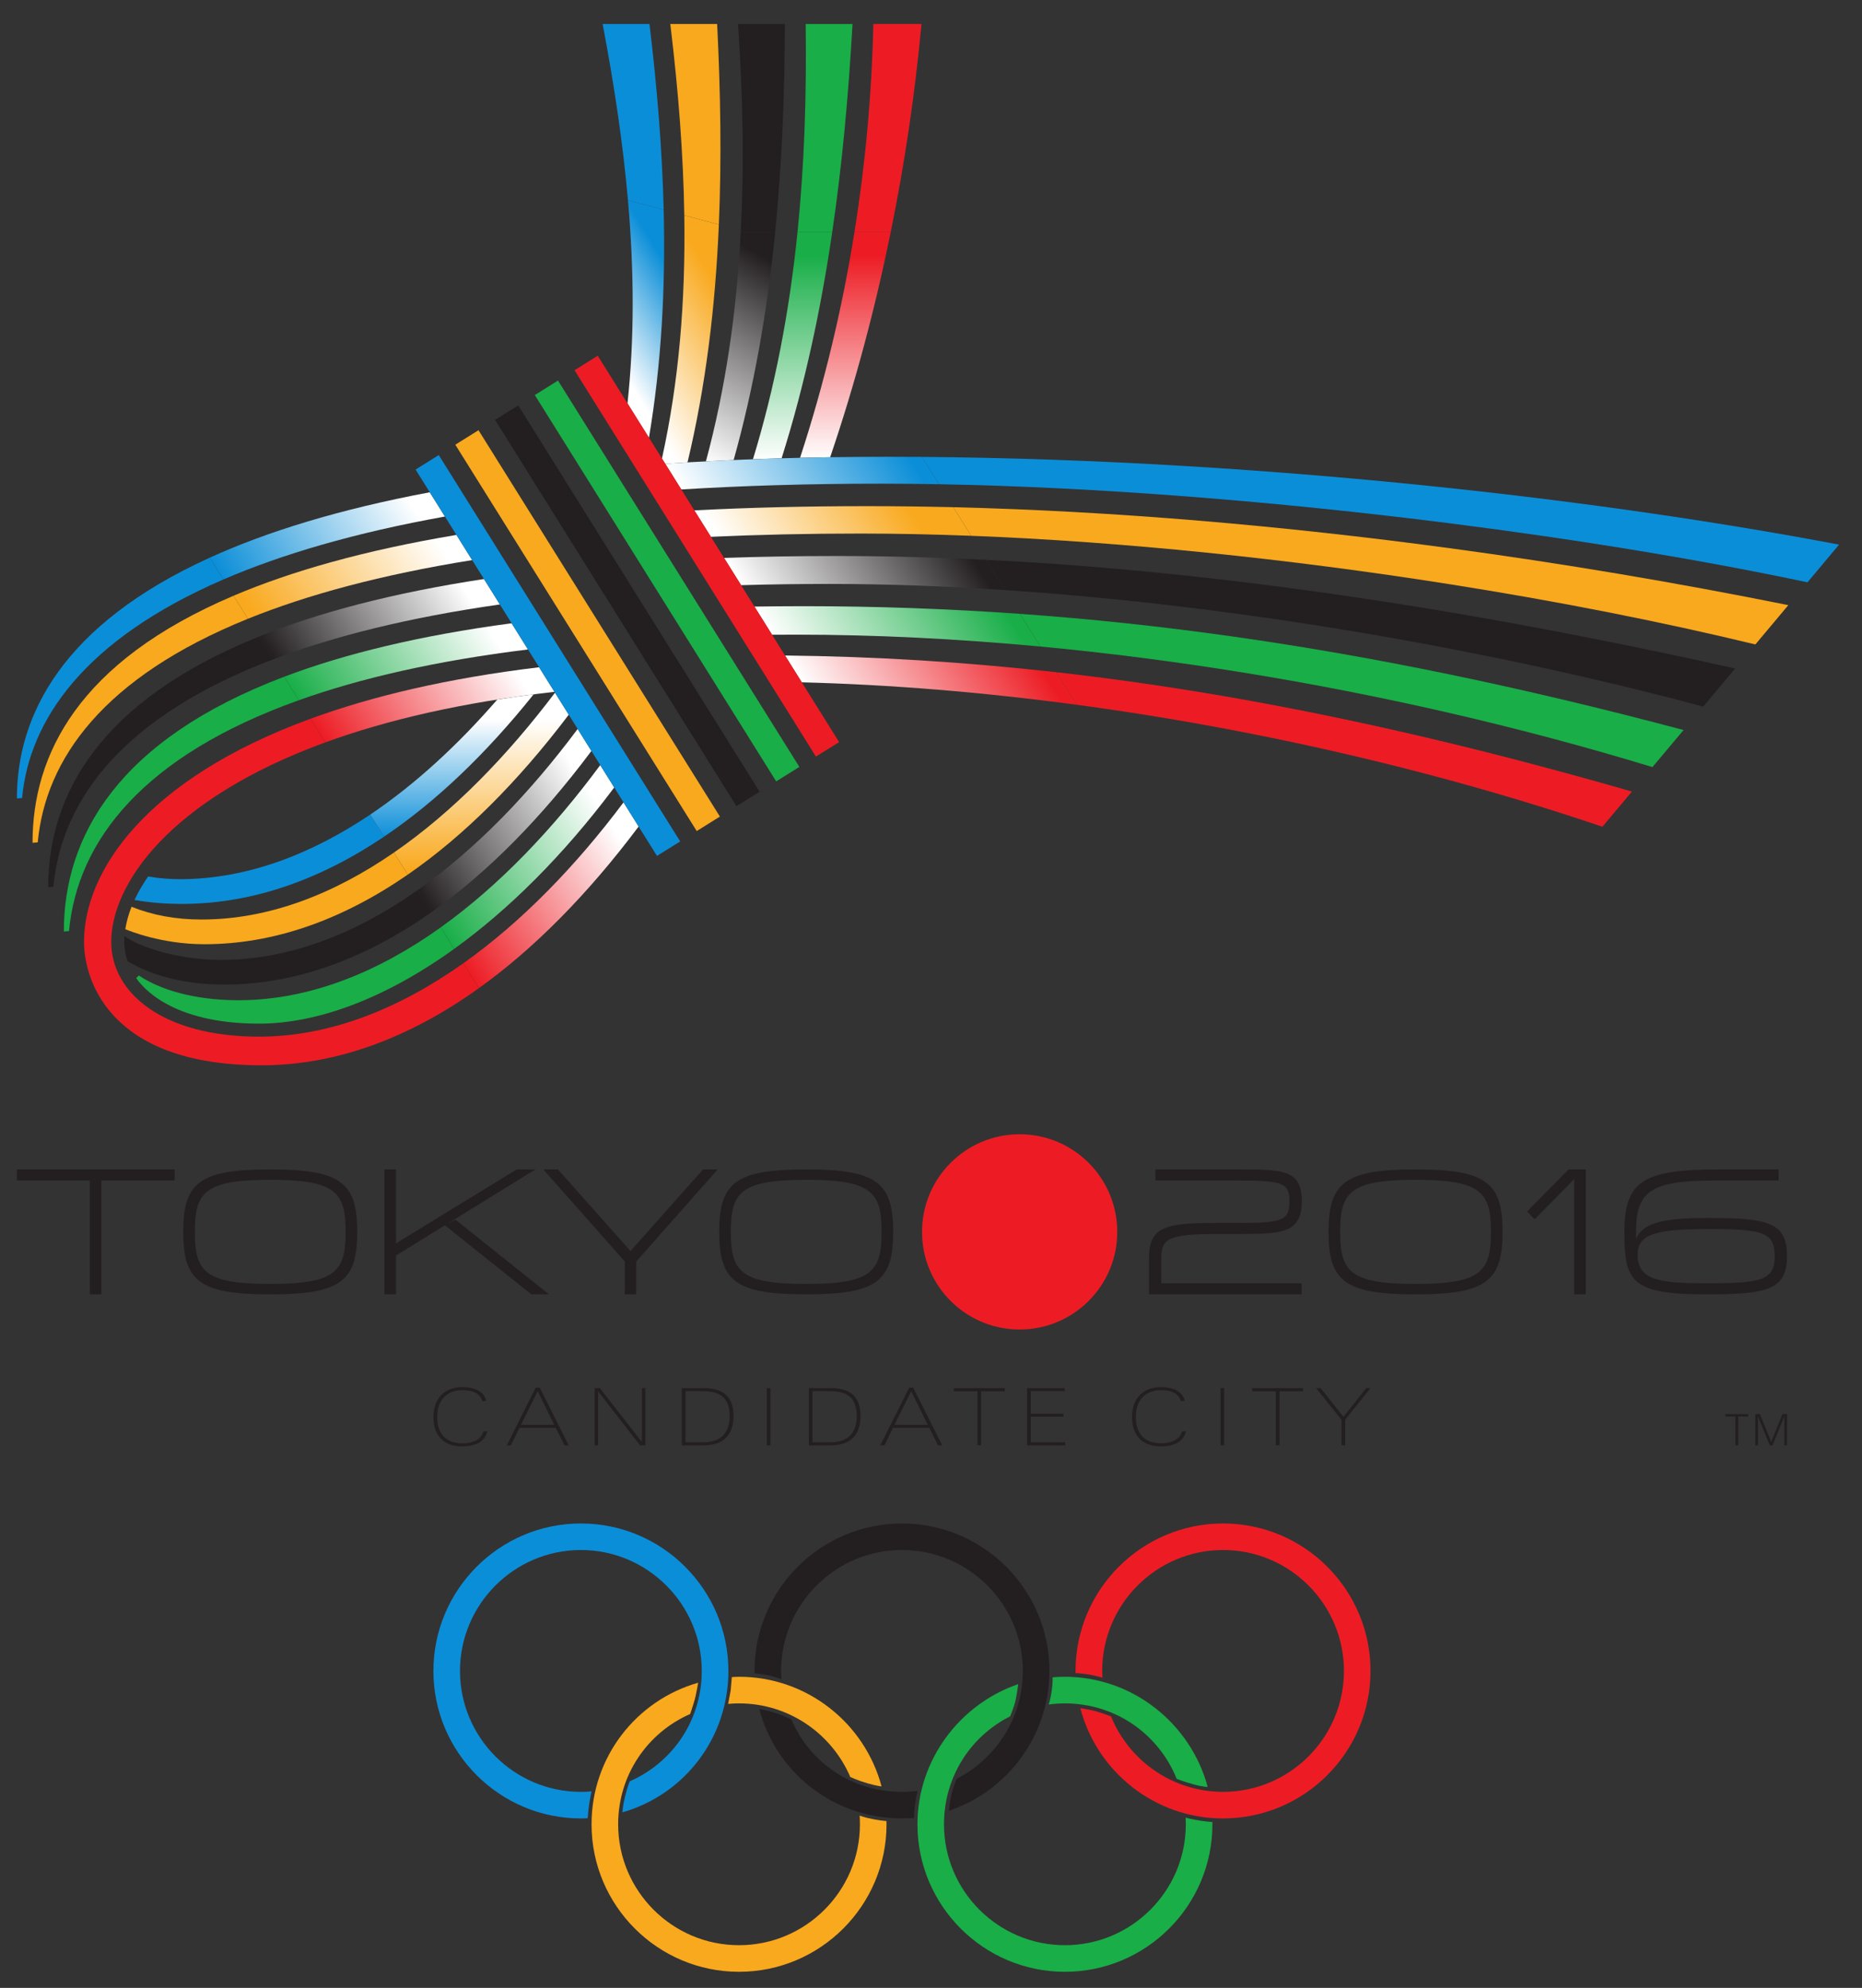 <?xml version="1.0" encoding="UTF-8" standalone="no"?>
<!-- Created with Inkscape (http://www.inkscape.org/) -->
<svg
   xmlns:dc="http://purl.org/dc/elements/1.1/"
   xmlns:cc="http://creativecommons.org/ns#"
   xmlns:rdf="http://www.w3.org/1999/02/22-rdf-syntax-ns#"
   xmlns:svg="http://www.w3.org/2000/svg"
   xmlns="http://www.w3.org/2000/svg"
   xmlns:sodipodi="http://sodipodi.sourceforge.net/DTD/sodipodi-0.dtd"
   xmlns:inkscape="http://www.inkscape.org/namespaces/inkscape"
   id="svg2443"
   sodipodi:version="0.32"
   inkscape:version="0.46"
   width="102"
   height="108.889"
   xml:space="preserve"
   sodipodi:docname="Tokyo 2016.svg"
   version="1.0"
   inkscape:output_extension="org.inkscape.output.svg.inkscape"><rect width="100%" height="100%" fill="#333333" stroke="none"/><defs
     id="defs2446"><inkscape:perspective
       sodipodi:type="inkscape:persp3d"
       inkscape:vp_x="0 : 526.18109 : 1"
       inkscape:vp_y="0 : 1000 : 0"
       inkscape:vp_z="744.09448 : 526.18109 : 1"
       inkscape:persp3d-origin="372.04724 : 350.78739 : 1"
       id="perspective2450" /><clipPath
       clipPathUnits="userSpaceOnUse"
       id="clipPath2460"><path
         d="M 89.229,589.308 L 485.341,589.308 L 485.341,165.904 L 89.229,165.904"
         id="path2462" /></clipPath><clipPath
       clipPathUnits="userSpaceOnUse"
       id="clipPath2468"><path
         d="M 128.84,546.957 L 128.84,208.244 L 445.722,208.244 L 445.722,546.957"
         id="path2470" /></clipPath><linearGradient
       x1="0"
       y1="0"
       x2="1"
       y2="0"
       gradientUnits="userSpaceOnUse"
       gradientTransform="matrix(32.635,20.392,20.392,-32.635,201.317,391.918)"
       spreadMethod="pad"
       id="linearGradient2526"><stop
         style="stop-opacity:1;stop-color:#19ae48"
         offset="0"
         id="stop2528" /><stop
         style="stop-opacity:1;stop-color:#ffffff"
         offset="0.9"
         id="stop2530" /><stop
         style="stop-opacity:1;stop-color:#ffffff"
         offset="0.9"
         id="stop2532" /><stop
         style="stop-opacity:1;stop-color:#ffffff"
         offset="1"
         id="stop2534" /></linearGradient><linearGradient
       x1="0"
       y1="0"
       x2="1"
       y2="0"
       gradientUnits="userSpaceOnUse"
       gradientTransform="matrix(32.633,20.391,20.391,-32.633,197.357,398.248)"
       spreadMethod="pad"
       id="linearGradient2548"><stop
         style="stop-opacity:1;stop-color:#231f20"
         offset="0"
         id="stop2550" /><stop
         style="stop-opacity:1;stop-color:#ffffff"
         offset="0.89"
         id="stop2552" /><stop
         style="stop-opacity:1;stop-color:#ffffff"
         offset="0.89"
         id="stop2554" /><stop
         style="stop-opacity:1;stop-color:#ffffff"
         offset="1"
         id="stop2556" /></linearGradient><linearGradient
       x1="0"
       y1="0"
       x2="1"
       y2="0"
       gradientUnits="userSpaceOnUse"
       gradientTransform="matrix(-1.3e-6,30.7,30.7,1.3e-6,209.607,399.791)"
       spreadMethod="pad"
       id="linearGradient2570"><stop
         style="stop-opacity:1;stop-color:#f9a91e"
         offset="0"
         id="stop2572" /><stop
         style="stop-opacity:1;stop-color:#ffffff"
         offset="0.85"
         id="stop2574" /><stop
         style="stop-opacity:1;stop-color:#ffffff"
         offset="0.85"
         id="stop2576" /><stop
         style="stop-opacity:1;stop-color:#ffffff"
         offset="1"
         id="stop2578" /></linearGradient><linearGradient
       x1="0"
       y1="0"
       x2="1"
       y2="0"
       gradientUnits="userSpaceOnUse"
       gradientTransform="matrix(-1.1e-6,24.745,24.745,1.1e-6,204.493,405.46)"
       spreadMethod="pad"
       id="linearGradient2592"><stop
         style="stop-opacity:1;stop-color:#0b8ed8"
         offset="0"
         id="stop2594" /><stop
         style="stop-opacity:1;stop-color:#ffffff"
         offset="0.83"
         id="stop2596" /><stop
         style="stop-opacity:1;stop-color:#ffffff"
         offset="0.83"
         id="stop2598" /><stop
         style="stop-opacity:1;stop-color:#ffffff"
         offset="1"
         id="stop2600" /></linearGradient><linearGradient
       x1="0"
       y1="0"
       x2="1"
       y2="0"
       gradientUnits="userSpaceOnUse"
       gradientTransform="matrix(32.633,20.391,20.391,-32.633,205.473,385.269)"
       spreadMethod="pad"
       id="linearGradient2614"><stop
         style="stop-opacity:1;stop-color:#ed1c24"
         offset="0"
         id="stop2616" /><stop
         style="stop-opacity:1;stop-color:#ffffff"
         offset="0.9"
         id="stop2618" /><stop
         style="stop-opacity:1;stop-color:#ffffff"
         offset="0.9"
         id="stop2620" /><stop
         style="stop-opacity:1;stop-color:#ffffff"
         offset="1"
         id="stop2622" /></linearGradient><linearGradient
       x1="0"
       y1="0"
       x2="1"
       y2="0"
       gradientUnits="userSpaceOnUse"
       gradientTransform="matrix(16.725,10.451,10.451,-16.725,230.786,491.81)"
       spreadMethod="pad"
       id="linearGradient2638"><stop
         style="stop-opacity:1;stop-color:#ffffff"
         offset="0"
         id="stop2640" /><stop
         style="stop-opacity:1;stop-color:#0b8ed8"
         offset="0.83"
         id="stop2642" /><stop
         style="stop-opacity:1;stop-color:#0b8ed8"
         offset="0.83"
         id="stop2644" /><stop
         style="stop-opacity:1;stop-color:#0b8ed8"
         offset="1"
         id="stop2646" /></linearGradient><linearGradient
       x1="0"
       y1="0"
       x2="1"
       y2="0"
       gradientUnits="userSpaceOnUse"
       gradientTransform="matrix(22.935,14.331,14.331,-22.935,234.48,485.51)"
       spreadMethod="pad"
       id="linearGradient2662"><stop
         style="stop-opacity:1;stop-color:#ffffff"
         offset="0"
         id="stop2664" /><stop
         style="stop-opacity:1;stop-color:#f9a91e"
         offset="0.82"
         id="stop2666" /><stop
         style="stop-opacity:1;stop-color:#f9a91e"
         offset="0.82"
         id="stop2668" /><stop
         style="stop-opacity:1;stop-color:#f9a91e"
         offset="1"
         id="stop2670" /></linearGradient><linearGradient
       x1="0"
       y1="0"
       x2="1"
       y2="0"
       gradientUnits="userSpaceOnUse"
       gradientTransform="matrix(-1.7e-6,39.468,39.468,1.7e-6,263.736,471.087)"
       spreadMethod="pad"
       id="linearGradient2684"><stop
         style="stop-opacity:1;stop-color:#ffffff"
         offset="0"
         id="stop2686" /><stop
         style="stop-opacity:1;stop-color:#19ae48"
         offset="0.9"
         id="stop2688" /><stop
         style="stop-opacity:1;stop-color:#19ae48"
         offset="0.9"
         id="stop2690" /><stop
         style="stop-opacity:1;stop-color:#19ae48"
         offset="1"
         id="stop2692" /></linearGradient><linearGradient
       x1="0"
       y1="0"
       x2="1"
       y2="0"
       gradientUnits="userSpaceOnUse"
       gradientTransform="matrix(19.989,34.621,34.621,-19.989,243.963,473.374)"
       spreadMethod="pad"
       id="linearGradient2706"><stop
         style="stop-opacity:1;stop-color:#ffffff"
         offset="0"
         id="stop2708" /><stop
         style="stop-opacity:1;stop-color:#231f20"
         offset="0.9"
         id="stop2710" /><stop
         style="stop-opacity:1;stop-color:#231f20"
         offset="0.9"
         id="stop2712" /><stop
         style="stop-opacity:1;stop-color:#231f20"
         offset="1"
         id="stop2714" /></linearGradient><linearGradient
       x1="0"
       y1="0"
       x2="1"
       y2="0"
       gradientUnits="userSpaceOnUse"
       gradientTransform="matrix(-1.7e-6,39.225,39.225,1.7e-6,272.909,471.33)"
       spreadMethod="pad"
       id="linearGradient2728"><stop
         style="stop-opacity:1;stop-color:#ffffff"
         offset="0"
         id="stop2730" /><stop
         style="stop-opacity:1;stop-color:#ed1c24"
         offset="0.9"
         id="stop2732" /><stop
         style="stop-opacity:1;stop-color:#ed1c24"
         offset="0.9"
         id="stop2734" /><stop
         style="stop-opacity:1;stop-color:#ed1c24"
         offset="1"
         id="stop2736" /></linearGradient><linearGradient
       x1="0"
       y1="0"
       x2="1"
       y2="0"
       gradientUnits="userSpaceOnUse"
       gradientTransform="matrix(32.633,20.391,20.391,-32.633,249.108,458.518)"
       spreadMethod="pad"
       id="linearGradient2756"><stop
         style="stop-opacity:1;stop-color:#ffffff"
         offset="0"
         id="stop2758" /><stop
         style="stop-opacity:1;stop-color:#0b8ed8"
         offset="0.95"
         id="stop2760" /><stop
         style="stop-opacity:1;stop-color:#0b8ed8"
         offset="0.95"
         id="stop2762" /><stop
         style="stop-opacity:1;stop-color:#0b8ed8"
         offset="1"
         id="stop2764" /></linearGradient><linearGradient
       x1="0"
       y1="0"
       x2="1"
       y2="0"
       gradientUnits="userSpaceOnUse"
       gradientTransform="matrix(32.632,20.39,20.39,-32.632,271.511,422.672)"
       spreadMethod="pad"
       id="linearGradient2778"><stop
         style="stop-opacity:1;stop-color:#ffffff"
         offset="0"
         id="stop2780" /><stop
         style="stop-opacity:1;stop-color:#ed1c24"
         offset="0.95"
         id="stop2782" /><stop
         style="stop-opacity:1;stop-color:#ed1c24"
         offset="0.95"
         id="stop2784" /><stop
         style="stop-opacity:1;stop-color:#ed1c24"
         offset="1"
         id="stop2786" /></linearGradient><linearGradient
       x1="0"
       y1="0"
       x2="1"
       y2="0"
       gradientUnits="userSpaceOnUse"
       gradientTransform="matrix(31.668,19.788,19.788,-31.668,255.416,450.584)"
       spreadMethod="pad"
       id="linearGradient2800"><stop
         style="stop-opacity:1;stop-color:#ffffff"
         offset="0"
         id="stop2802" /><stop
         style="stop-opacity:1;stop-color:#f9a91e"
         offset="0.82"
         id="stop2804" /><stop
         style="stop-opacity:1;stop-color:#f9a91e"
         offset="0.82"
         id="stop2806" /><stop
         style="stop-opacity:1;stop-color:#f9a91e"
         offset="1"
         id="stop2808" /></linearGradient><linearGradient
       x1="0"
       y1="0"
       x2="1"
       y2="0"
       gradientUnits="userSpaceOnUse"
       gradientTransform="matrix(32.633,20.391,20.391,-32.633,259.975,441.131)"
       spreadMethod="pad"
       id="linearGradient2822"><stop
         style="stop-opacity:1;stop-color:#ffffff"
         offset="0"
         id="stop2824" /><stop
         style="stop-opacity:1;stop-color:#231f20"
         offset="0.95"
         id="stop2826" /><stop
         style="stop-opacity:1;stop-color:#231f20"
         offset="0.95"
         id="stop2828" /><stop
         style="stop-opacity:1;stop-color:#231f20"
         offset="1"
         id="stop2830" /></linearGradient><linearGradient
       x1="0"
       y1="0"
       x2="1"
       y2="0"
       gradientUnits="userSpaceOnUse"
       gradientTransform="matrix(32.633,20.391,20.391,-32.633,265.69,431.989)"
       spreadMethod="pad"
       id="linearGradient2844"><stop
         style="stop-opacity:1;stop-color:#ffffff"
         offset="0"
         id="stop2846" /><stop
         style="stop-opacity:1;stop-color:#19ae48"
         offset="0.95"
         id="stop2848" /><stop
         style="stop-opacity:1;stop-color:#19ae48"
         offset="0.95"
         id="stop2850" /><stop
         style="stop-opacity:1;stop-color:#19ae48"
         offset="1"
         id="stop2852" /></linearGradient><linearGradient
       x1="0"
       y1="0"
       x2="1"
       y2="0"
       gradientUnits="userSpaceOnUse"
       gradientTransform="matrix(32.632,20.39,20.39,-32.632,166.558,447.544)"
       spreadMethod="pad"
       id="linearGradient2868"><stop
         style="stop-opacity:1;stop-color:#0b8ed8"
         offset="0"
         id="stop2870" /><stop
         style="stop-opacity:1;stop-color:#ffffff"
         offset="0.9"
         id="stop2872" /><stop
         style="stop-opacity:1;stop-color:#ffffff"
         offset="0.9"
         id="stop2874" /><stop
         style="stop-opacity:1;stop-color:#ffffff"
         offset="1"
         id="stop2876" /></linearGradient><linearGradient
       x1="0"
       y1="0"
       x2="1"
       y2="0"
       gradientUnits="userSpaceOnUse"
       gradientTransform="matrix(32.63,20.389,20.389,-32.63,184.834,418.295)"
       spreadMethod="pad"
       id="linearGradient2892"><stop
         style="stop-opacity:1;stop-color:#ed1c24"
         offset="0"
         id="stop2894" /><stop
         style="stop-opacity:1;stop-color:#ffffff"
         offset="0.9"
         id="stop2896" /><stop
         style="stop-opacity:1;stop-color:#ffffff"
         offset="0.9"
         id="stop2898" /><stop
         style="stop-opacity:1;stop-color:#ffffff"
         offset="1"
         id="stop2900" /></linearGradient><linearGradient
       x1="0"
       y1="0"
       x2="1"
       y2="0"
       gradientUnits="userSpaceOnUse"
       gradientTransform="matrix(31.667,19.787,19.787,-31.667,171.961,441.047)"
       spreadMethod="pad"
       id="linearGradient2916"><stop
         style="stop-opacity:1;stop-color:#f9a91e"
         offset="0"
         id="stop2918" /><stop
         style="stop-opacity:1;stop-color:#ffffff"
         offset="0.91"
         id="stop2920" /><stop
         style="stop-opacity:1;stop-color:#ffffff"
         offset="0.91"
         id="stop2922" /><stop
         style="stop-opacity:1;stop-color:#ffffff"
         offset="1"
         id="stop2924" /></linearGradient><linearGradient
       x1="0"
       y1="0"
       x2="1"
       y2="0"
       gradientUnits="userSpaceOnUse"
       gradientTransform="matrix(32.633,20.391,20.391,-32.633,175.624,433.038)"
       spreadMethod="pad"
       id="linearGradient2940"><stop
         style="stop-opacity:1;stop-color:#231f20"
         offset="0"
         id="stop2942" /><stop
         style="stop-opacity:1;stop-color:#ffffff"
         offset="0.9"
         id="stop2944" /><stop
         style="stop-opacity:1;stop-color:#ffffff"
         offset="0.9"
         id="stop2946" /><stop
         style="stop-opacity:1;stop-color:#ffffff"
         offset="1"
         id="stop2948" /></linearGradient><linearGradient
       x1="0"
       y1="0"
       x2="1"
       y2="0"
       gradientUnits="userSpaceOnUse"
       gradientTransform="matrix(32.632,20.39,20.39,-32.632,180.244,425.636)"
       spreadMethod="pad"
       id="linearGradient2964"><stop
         style="stop-opacity:1;stop-color:#19ae48"
         offset="0"
         id="stop2966" /><stop
         style="stop-opacity:1;stop-color:#ffffff"
         offset="0.9"
         id="stop2968" /><stop
         style="stop-opacity:1;stop-color:#ffffff"
         offset="0.9"
         id="stop2970" /><stop
         style="stop-opacity:1;stop-color:#ffffff"
         offset="1"
         id="stop2972" /></linearGradient></defs><sodipodi:namedview
     inkscape:window-height="744"
     inkscape:window-width="1280"
     inkscape:pageshadow="2"
     inkscape:pageopacity="0.0"
     guidetolerance="10.0"
     gridtolerance="10.0"
     objecttolerance="10.0"
     borderopacity="1.0"
     bordercolor="#666666"
     pagecolor="#ffffff"
     id="base"
     showgrid="false"
     inkscape:zoom="3.5120976"
     inkscape:cx="37.142929"
     inkscape:cy="51.291412"
     inkscape:window-x="-4"
     inkscape:window-y="-4"
     inkscape:current-layer="g2452" /><g
     id="g2452"
     inkscape:groupmode="layer"
     inkscape:label="Evaluation Report"
     transform="matrix(1.25,0,0,-1.25,0,1052.362)"><g
       id="g2456"
       transform="matrix(0.252,0,0,0.252,-31.727,703.006)"><g
         id="g2458"
         clip-path="url(#clipPath2460)"><g
           id="g2464"><g
             id="g2466"
             clip-path="url(#clipPath2468)"><path
               d="M 279.209,240.485 C 276.293,251.441 266.283,259.546 254.421,259.546 C 253.979,259.546 253.601,259.507 253.169,259.491 L 252.966,257.151 C 252.966,257.151 252.519,254.826 252.523,254.826 C 253.147,254.891 253.78,254.918 254.421,254.918 C 263.093,254.918 270.556,249.634 273.77,242.117 C 273.77,242.117 275.114,241.493 276.799,241.006 C 278.487,240.532 279.209,240.485 279.209,240.485"
               style="fill:#f9a91e;fill-opacity:1;fill-rule:evenodd;stroke:none"
               id="path2472" /><path
               d="M 277.822,234.767 C 276.208,235.075 275.396,235.407 275.396,235.407 C 275.432,234.933 275.445,234.374 275.445,233.892 C 275.445,222.301 266.012,212.868 254.421,212.868 C 242.825,212.868 233.4,222.301 233.4,233.892 C 233.4,242.489 238.511,249.823 245.923,253.072 C 245.923,253.072 246.462,254.655 246.72,255.583 C 246.974,256.521 247.317,258.515 247.317,258.515 C 236.573,255.453 228.773,245.603 228.773,233.892 C 228.773,219.749 240.283,208.244 254.421,208.244 C 268.561,208.244 280.071,219.749 280.071,233.892 C 280.071,234.087 280.067,234.275 280.06,234.456 C 280.06,234.456 279.049,234.536 277.822,234.767"
               style="fill:#f9a91e;fill-opacity:1;fill-rule:evenodd;stroke:none"
               id="path2474" /><path
               d="M 335.92,240.399 C 332.986,251.333 322.938,259.546 311.093,259.546 C 310.369,259.546 309.651,259.507 308.948,259.454 C 308.948,259.454 309.005,258.645 308.815,257.231 C 308.625,255.809 308.277,254.727 308.277,254.727 C 309.203,254.848 310.135,254.918 311.093,254.918 C 319.923,254.918 327.415,249.541 330.525,241.808 C 330.525,241.808 331.708,241.304 333.558,240.81 C 335.229,240.36 335.92,240.399 335.92,240.399"
               style="fill:#19ae48;fill-opacity:1;fill-rule:evenodd;stroke:none"
               id="path2476" /><path
               d="M 334.638,234.524 C 333.193,234.746 332.082,235.046 332.082,235.046 C 332.103,234.662 332.119,234.277 332.119,233.892 C 332.119,222.301 322.68,212.868 311.093,212.868 C 299.498,212.868 290.064,222.301 290.064,233.892 C 290.064,242.109 294.669,249.198 301.558,252.659 C 301.558,252.659 302.284,254.309 302.553,255.651 C 302.827,256.998 302.975,258.266 302.975,258.266 C 292.88,254.819 285.448,245.144 285.448,233.892 C 285.448,219.749 296.947,208.244 311.093,208.244 C 325.234,208.244 336.743,219.749 336.743,233.892 C 336.743,234.026 336.739,234.155 336.735,234.293 C 336.735,234.293 335.823,234.343 334.638,234.524"
               style="fill:#19ae48;fill-opacity:1;fill-rule:evenodd;stroke:none"
               id="path2478" /><path
               d="M 234.142,235.972 C 244.874,239.04 252.569,248.858 252.569,260.56 C 252.569,274.703 241.059,286.204 226.918,286.204 C 212.779,286.204 201.272,274.703 201.272,260.56 C 201.272,246.418 212.779,234.913 226.918,234.913 C 227.363,234.913 227.665,234.927 228.106,234.95 C 228.106,234.95 228.166,236.011 228.312,237.082 C 228.453,238.156 228.773,239.621 228.773,239.621 C 228.116,239.555 227.597,239.534 226.918,239.534 C 215.329,239.534 205.896,248.965 205.896,260.56 C 205.896,272.15 215.329,281.591 226.918,281.591 C 238.509,281.591 247.94,272.15 247.94,260.56 C 247.94,251.959 242.845,244.621 235.423,241.372 C 235.423,241.372 235.077,240.643 234.584,238.654 C 234.213,237.182 234.142,235.972 234.142,235.972"
               style="fill:#0b8ed8;fill-opacity:1;fill-rule:evenodd;stroke:none"
               id="path2480" /><path
               d="M 285.041,237.405 C 285.153,238.201 285.48,239.711 285.48,239.711 C 284.589,239.598 283.683,239.534 282.759,239.534 C 274.059,239.534 266.71,244.609 263.515,252.161 C 263.515,252.161 261.822,252.928 260.586,253.313 C 259.356,253.7 257.944,253.949 257.944,253.949 C 260.813,242.915 270.842,234.913 282.759,234.913 C 283.451,234.913 284.144,234.937 284.826,234.999 C 284.927,236.676 284.9,236.388 285.041,237.405 M 290.904,236.238 C 301.068,239.652 308.405,249.264 308.405,260.56 C 308.405,274.703 296.896,286.204 282.759,286.204 C 268.613,286.204 257.112,274.703 257.112,260.56 C 257.112,260.38 257.133,260.33 257.137,260.155 C 257.137,260.155 258.026,260.065 259.433,259.807 C 260.518,259.608 261.797,259.12 261.797,259.12 C 261.761,259.622 261.737,260.048 261.737,260.56 C 261.737,272.15 271.162,281.591 282.759,281.591 C 294.346,281.591 303.777,272.15 303.777,260.56 C 303.777,252.387 299.088,245.284 292.26,241.81 C 292.26,241.81 291.658,240.304 291.367,239.144 C 291.079,237.981 290.904,236.238 290.904,236.238"
               style="fill:#231f20;fill-opacity:1;fill-rule:evenodd;stroke:none"
               id="path2482" /><path
               d="M 319.142,252.579 C 322.289,244.934 329.827,239.534 338.601,239.534 C 350.186,239.534 359.619,248.965 359.619,260.56 C 359.619,272.15 350.186,281.591 338.601,281.591 C 327.002,281.591 317.577,272.15 317.577,260.56 C 317.577,260.2 317.623,259.744 317.63,259.392 C 317.63,259.392 316.416,259.744 315.396,259.914 C 313.804,260.18 312.953,260.184 312.953,260.184 C 312.953,260.283 312.945,260.468 312.945,260.56 C 312.945,274.703 324.45,286.204 338.601,286.204 C 352.74,286.204 364.239,274.703 364.239,260.56 C 364.239,246.418 352.74,234.913 338.601,234.913 C 326.695,234.913 316.65,243.07 313.777,254.077 C 313.777,254.077 315.193,253.889 316.327,253.591 C 317.292,253.342 319.142,252.646 319.142,252.646"
               style="fill:#ed1c24;fill-opacity:1;fill-rule:evenodd;stroke:none"
               id="path2484" /><path
               d="M 338.159,299.788 L 338.793,299.788 L 338.793,309.745 L 338.159,309.745 L 338.159,299.788 z M 343.659,309.198 L 347.773,309.198 L 347.773,299.814 L 348.408,299.814 L 348.408,309.198 L 352.514,309.198 L 352.514,309.745 L 343.659,309.745 L 343.659,309.198 M 363.498,309.745 L 359.537,304.751 L 355.565,309.745 L 354.777,309.745 L 359.191,304.243 L 359.191,299.788 L 359.829,299.788 L 359.829,304.243 L 364.239,309.745 L 363.498,309.745 M 327.839,300.148 C 325.002,300.148 323.429,301.748 323.429,304.724 C 323.429,307.663 325.092,309.389 327.839,309.389 C 329.619,309.389 330.914,308.8 331.245,307.49 L 331.94,307.49 C 331.576,309.307 329.648,309.922 327.88,309.922 C 324.337,309.922 322.764,307.576 322.764,304.724 C 322.764,301.635 324.401,299.611 327.759,299.611 C 329.854,299.611 331.644,300.248 332.159,302.23 L 331.471,302.23 C 331.039,300.646 329.401,300.148 327.839,300.148 M 291.778,309.198 L 295.883,309.198 L 295.883,299.814 L 296.521,299.814 L 296.521,309.198 L 300.631,309.198 L 300.631,309.745 L 291.778,309.745 L 291.778,309.198 M 305.154,304.773 L 310.825,304.773 L 310.825,305.304 L 305.154,305.304 L 305.154,309.206 L 311.042,309.206 L 311.042,309.745 L 304.522,309.745 L 304.522,299.788 L 311.142,299.788 L 311.142,300.331 L 305.154,300.331 L 305.154,304.773 M 237.521,300.384 L 230.226,309.745 L 229.312,309.745 L 229.312,299.788 L 229.924,299.788 L 229.924,309.158 L 237.219,299.788 L 238.128,299.788 L 238.128,309.745 L 237.521,309.745 L 237.521,300.384 M 216.499,303.36 L 219.41,309.198 L 222.279,303.36 L 216.499,303.36 M 219.065,309.831 L 214.034,299.788 L 214.745,299.788 L 216.24,302.827 L 222.555,302.827 L 224.072,299.788 L 224.807,299.788 L 219.758,309.831 L 219.065,309.831 M 281.454,303.36 L 284.366,309.198 L 287.237,303.36 L 281.454,303.36 M 284.021,309.831 L 278.984,299.788 L 279.708,299.788 L 281.196,302.827 L 287.511,302.827 L 289.029,299.788 L 289.76,299.788 L 284.71,309.831 L 284.021,309.831 M 206.345,300.148 C 203.506,300.148 201.933,301.748 201.933,304.724 C 201.933,307.663 203.602,309.389 206.345,309.389 C 208.125,309.389 209.422,308.8 209.759,307.49 L 210.448,307.49 C 210.089,309.307 208.153,309.922 206.389,309.922 C 202.848,309.922 201.272,307.576 201.272,304.724 C 201.272,301.635 202.914,299.611 206.267,299.611 C 208.361,299.611 210.154,300.248 210.664,302.23 L 209.977,302.23 C 209.55,300.646 207.905,300.148 206.345,300.148 M 248.311,300.331 L 245.097,300.331 L 245.097,309.206 L 248.229,309.206 C 251.4,309.206 252.792,307.794 252.792,304.85 C 252.792,302.175 251.441,300.331 248.311,300.331 M 248.267,309.745 L 244.46,309.745 L 244.46,299.788 L 248.311,299.788 C 251.689,299.788 253.46,301.611 253.46,304.85 C 253.46,308.146 251.812,309.745 248.267,309.745 M 259.246,299.788 L 259.881,299.788 L 259.881,309.745 L 259.246,309.745 L 259.246,299.788 M 270.409,300.331 L 267.191,300.331 L 267.191,309.206 L 270.327,309.206 C 273.498,309.206 274.891,307.794 274.891,304.85 C 274.891,302.175 273.541,300.331 270.409,300.331 M 270.365,309.745 L 266.561,309.745 L 266.561,299.788 L 270.409,299.788 C 273.786,299.788 275.554,301.611 275.554,304.85 C 275.554,308.146 273.912,309.745 270.365,309.745"
               style="fill:#231f20;fill-opacity:1;fill-rule:nonzero;stroke:none"
               id="path2486" /><path
               d="M 141.518,326.046 L 141.518,345.846 L 128.84,345.846 L 128.84,347.772 L 156.277,347.772 L 156.277,345.846 L 143.538,345.846 L 143.538,326.046"
               style="fill:#231f20;fill-opacity:1;fill-rule:nonzero;stroke:none"
               id="path2488" /><path
               d="M 205.1,339.037 L 221.373,326.046 L 218.302,326.046 L 203.237,338.078 L 205.1,339.037 z M 194.762,326.046 L 192.746,326.046 L 192.746,347.772 L 194.762,347.772 L 194.762,326.046"
               style="fill:#231f20;fill-opacity:1;fill-rule:nonzero;stroke:none"
               id="path2490" /><path
               d="M 222.932,347.772 L 235.549,333.58 L 248.165,347.772 L 250.707,347.772 L 236.545,331.755 L 236.545,326.046 L 234.555,326.046 L 234.555,331.755 L 220.387,347.772"
               style="fill:#231f20;fill-opacity:1;fill-rule:nonzero;stroke:none"
               id="path2492" /><path
               d="M 391.453,340.447 L 398.69,347.772 L 401.667,347.772 L 401.667,326.046 L 399.649,326.046 L 399.649,346.066 L 392.79,339.109"
               style="fill:#231f20;fill-opacity:1;fill-rule:nonzero;stroke:none"
               id="path2494" /><path
               d="M 172.897,327.855 C 161.482,327.855 159.785,330.022 159.785,336.903 C 159.785,343.791 161.482,345.964 172.897,345.964 C 184.308,345.964 186.007,343.791 186.007,336.903 C 186.007,330.022 184.308,327.855 172.897,327.855 z M 172.897,347.772 C 160.598,347.772 157.765,345.478 157.765,336.903 C 157.765,328.333 160.598,326.046 172.897,326.046 C 185.196,326.046 188.025,328.333 188.025,336.903 C 188.025,345.478 185.196,347.772 172.897,347.772"
               style="fill:#231f20;fill-opacity:1;fill-rule:nonzero;stroke:none"
               id="path2496" /><path
               d="M 266.098,327.855 C 254.691,327.855 252.991,330.022 252.991,336.903 C 252.991,343.791 254.691,345.964 266.098,345.964 C 277.514,345.964 279.216,343.791 279.216,336.903 C 279.216,330.022 277.514,327.855 266.098,327.855 z M 266.098,347.772 C 253.804,347.772 250.977,345.478 250.977,336.903 C 250.977,328.333 253.804,326.046 266.098,326.046 C 278.399,326.046 281.23,328.333 281.23,336.903 C 281.23,345.478 278.399,347.772 266.098,347.772"
               style="fill:#231f20;fill-opacity:1;fill-rule:nonzero;stroke:none"
               id="path2498" /><path
               d="M 372.07,327.855 C 360.66,327.855 358.959,330.022 358.959,336.903 C 358.959,343.791 360.66,345.964 372.07,345.964 C 383.483,345.964 385.183,343.791 385.183,336.903 C 385.183,330.022 383.483,327.855 372.07,327.855 z M 372.07,347.772 C 359.774,347.772 356.94,345.478 356.94,336.903 C 356.94,328.333 359.774,326.046 372.07,326.046 C 384.37,326.046 387.201,328.333 387.201,336.903 C 387.201,345.478 384.37,347.772 372.07,347.772"
               style="fill:#231f20;fill-opacity:1;fill-rule:nonzero;stroke:none"
               id="path2500" /><path
               d="M 422.99,337.407 C 432.558,337.407 434.528,336.813 434.528,332.683 C 434.528,328.423 432.11,327.969 422.533,327.969 C 414.349,327.969 410.692,328.577 410.692,332.913 C 410.692,336.465 413.687,337.407 422.99,337.407 z M 422.99,339.327 C 415.456,339.327 411.647,338.58 410.433,335.74 C 410.423,336.094 410.417,336.488 410.417,336.903 C 410.417,343.99 412.958,345.846 424.163,345.846 L 435.217,345.846 L 435.217,347.772 L 424.885,347.772 C 411.602,347.772 408.394,345.747 408.394,336.903 C 408.394,328.357 409.466,326.046 422.533,326.046 C 433.013,326.046 436.668,326.699 436.668,332.683 C 436.668,338.543 433.464,339.327 422.99,339.327"
               style="fill:#231f20;fill-opacity:1;fill-rule:nonzero;stroke:none"
               id="path2502" /><path
               d="M 340.515,336.529 C 348.709,336.529 352.283,336.541 352.283,342.278 C 352.283,347.875 348.787,347.772 340.702,347.772 L 326.825,347.772 L 326.825,345.846 L 340.515,345.846 C 348.795,345.846 350.141,345.552 350.141,342.278 C 350.141,338.718 348.771,338.461 340.515,338.461 L 337.043,338.461 C 328.368,338.461 325.711,337.714 325.711,332.248 L 325.711,326.046 L 352.263,326.046 L 352.263,327.969 L 327.852,327.969 L 327.852,332.248 C 327.852,335.681 328.938,336.529 337.29,336.529"
               style="fill:#231f20;fill-opacity:1;fill-rule:nonzero;stroke:none"
               id="path2504" /><path
               d="M 194.4,332.574 L 219.007,347.772 L 215.764,347.772 L 194.384,334.681"
               style="fill:#231f20;fill-opacity:1;fill-rule:nonzero;stroke:none"
               id="path2506" /><path
               d="M 148.085,383.988 C 149.418,383.185 154.914,379.911 164.831,379.911 C 177.173,379.911 189.302,384.319 200.906,392.486 L 198.512,396.325 C 187.83,388.815 176.287,384.209 164.345,384.209 C 156.6,384.209 150.006,386.54 147.545,388.347 C 147.524,388.02 147.507,387.696 147.507,387.376 C 147.513,386.207 147.712,385.075 148.085,383.988"
               style="fill:#231f20;fill-opacity:1;fill-rule:nonzero;stroke:none"
               id="path2508" /><path
               d="M 161.434,386.93 C 173.532,386.93 185.425,391.168 196.812,399.035 L 194.416,402.878 C 183.935,395.649 172.63,391.226 160.948,391.226 C 156.452,391.226 152.494,391.966 148.775,393.443 C 148.257,392.124 147.892,390.818 147.691,389.551 C 148.234,389.316 153.958,386.93 161.434,386.93"
               style="fill:#f9a91e;fill-opacity:1;fill-rule:nonzero;stroke:none"
               id="path2510" /><path
               d="M 158.042,393.945 C 169.876,394.05 181.521,398.116 192.691,405.637 L 190.296,409.48 C 180.012,402.567 168.96,398.342 157.551,398.24 C 155.564,398.224 153.583,398.386 151.66,398.713 C 150.715,397.351 149.921,395.984 149.289,394.631 C 151.913,394.167 154.817,393.916 158.042,393.945"
               style="fill:#0b8ed8;fill-opacity:1;fill-rule:nonzero;stroke:none"
               id="path2512" /><path
               d="M 167.739,377.193 C 161.465,377.139 154.744,378.365 150.034,381.496 L 149.585,381.044 C 150.553,379.653 155.519,373.122 170.945,373.122 C 181.134,373.122 192.916,377.506 204.881,386.12 L 202.547,389.863 C 191.694,382.108 179.917,377.295 167.739,377.193"
               style="fill:#19ae48;fill-opacity:1;fill-rule:nonzero;stroke:none"
               id="path2514" /><g
               id="g2516"><g
                 id="g2518"><g
                   id="g2524"><path
                     d="M 232.718,414.19 L 230.286,418.085 C 222.13,407.043 212.74,397.15 202.547,389.863 L 204.881,386.12 C 214.283,392.89 223.791,402.271 232.718,414.19"
                     style="fill:url(#linearGradient2526);stroke:none"
                     id="path2536" /></g></g></g><g
               id="g2538"><g
                 id="g2540"><g
                   id="g2546"><path
                     d="M 228.749,420.538 L 226.359,424.366 C 218.16,413.358 208.732,403.51 198.512,396.325 L 200.906,392.486 C 210.618,399.324 219.961,408.793 228.749,420.538"
                     style="fill:url(#linearGradient2548);stroke:none"
                     id="path2558" /></g></g></g><g
               id="g2560"><g
                 id="g2562"><g
                   id="g2568"><path
                     d="M 224.81,426.844 L 222.417,430.675 C 214.155,419.724 204.682,409.954 194.416,402.878 L 196.812,399.035 C 206.577,405.771 215.97,415.166 224.81,426.844"
                     style="fill:url(#linearGradient2570);stroke:none"
                     id="path2580" /></g></g></g><g
               id="g2582"><g
                 id="g2584"><g
                   id="g2590"><path
                     d="M 190.296,409.48 L 192.691,405.637 C 201.719,411.716 210.434,420.052 218.7,430.383 C 216.538,430.104 214.429,429.801 212.38,429.478 C 205.599,421.66 198.173,414.78 190.296,409.48"
                     style="fill:url(#linearGradient2592);stroke:none"
                     id="path2602" /></g></g></g><g
               id="g2604"><g
                 id="g2606"><g
                   id="g2612"><path
                     d="M 236.964,407.399 L 234.336,411.605 C 226.121,400.633 216.665,390.841 206.457,383.604 L 209.164,379.277 C 218.839,386.207 228.172,395.685 236.964,407.399"
                     style="fill:url(#linearGradient2614);stroke:none"
                     id="path2624" /></g></g></g><path
               d="M 238.846,546.957 L 230.7,546.957 C 232.77,536.096 234.257,525.944 235.107,516.311 L 241.316,514.647 C 241.059,524.948 240.206,535.67 238.846,546.957"
               style="fill:#0b8ed8;fill-opacity:1;fill-rule:nonzero;stroke:none"
               id="path2626" /><g
               id="g2628"><g
                 id="g2630"><g
                   id="g2636"><path
                     d="M 235.023,480.973 L 238.755,475.008 C 240.895,487.681 241.656,500.779 241.316,514.647 L 235.107,516.311 C 236.205,503.793 236.226,492.15 235.023,480.973"
                     style="fill:url(#linearGradient2638);stroke:none"
                     id="path2648" /></g></g></g><path
               d="M 250.615,546.957 L 242.47,546.957 C 243.888,535.201 244.738,524.176 244.903,513.686 L 250.913,512.076 C 251.39,523.247 251.222,534.838 250.615,546.957"
               style="fill:#f9a91e;fill-opacity:1;fill-rule:nonzero;stroke:none"
               id="path2650" /><g
               id="g2652"><g
                 id="g2654"><g
                   id="g2660"><path
                     d="M 241.016,471.386 L 241.586,470.478 C 242.867,470.566 244.157,470.648 245.465,470.722 C 248.627,483.966 250.303,497.672 250.913,512.076 L 244.903,513.686 C 245.135,498.666 243.959,484.75 241.016,471.386"
                     style="fill:url(#linearGradient2662);stroke:none"
                     id="path2672" /></g></g></g><g
               id="g2674"><g
                 id="g2676"><g
                   id="g2682"><path
                     d="M 256.844,471.269 C 258.486,471.333 260.145,471.386 261.825,471.433 C 265.82,484.087 268.634,497.203 270.625,510.741 L 264.59,510.741 C 263.18,496.941 260.688,483.843 256.844,471.269"
                     style="fill:url(#linearGradient2684);stroke:none"
                     id="path2694" /></g></g></g><g
               id="g2696"><g
                 id="g2698"><g
                   id="g2704"><path
                     d="M 248.663,470.901 C 250.25,470.986 251.853,471.068 253.486,471.136 C 257.045,483.859 259.336,497.036 260.706,510.741 L 254.722,510.741 C 253.994,496.735 252.07,483.561 248.663,470.901"
                     style="fill:url(#linearGradient2706);stroke:none"
                     id="path2716" /></g></g></g><g
               id="g2718"><g
                 id="g2720"><g
                   id="g2726"><path
                     d="M 265.031,471.517 C 266.753,471.558 268.5,471.591 270.271,471.619 C 274.604,484.364 278.109,497.543 280.797,510.741 L 274.493,510.741 C 272.344,497.338 269.179,484.178 265.031,471.517"
                     style="fill:url(#linearGradient2728);stroke:none"
                     id="path2738" /></g></g></g><path
               d="M 266.01,546.957 C 266.189,534.32 265.762,522.284 264.59,510.741 L 270.625,510.741 C 272.36,522.5 273.46,534.58 274.157,546.957"
               style="fill:#19ae48;fill-opacity:1;fill-rule:nonzero;stroke:none"
               id="path2740" /><path
               d="M 254.244,546.957 C 255.109,534.211 255.319,522.198 254.722,510.741 L 260.706,510.741 C 261.863,522.415 262.362,534.469 262.396,546.957"
               style="fill:#231f20;fill-opacity:1;fill-rule:nonzero;stroke:none"
               id="path2742" /><path
               d="M 277.778,546.957 C 277.514,534.821 276.407,522.686 274.493,510.741 L 280.797,510.741 C 283.274,522.909 285.056,535.085 286.151,546.957"
               style="fill:#ed1c24;fill-opacity:1;fill-rule:nonzero;stroke:none"
               id="path2744" /><g
               id="g2746"><g
                 id="g2748"><g
                   id="g2754"><path
                     d="M 241.586,470.478 L 244.378,466.011 C 255.034,466.666 266.601,467.019 279.144,467.019 C 282.442,467.019 285.786,466.986 289.179,466.923 L 286.215,471.671 C 284.26,471.685 282.313,471.692 280.373,471.692 C 266.229,471.692 253.33,471.269 241.586,470.478"
                     style="fill:url(#linearGradient2756);stroke:none"
                     id="path2766" /></g></g></g><g
               id="g2768"><g
                 id="g2770"><g
                   id="g2776"><path
                     d="M 265.335,432.473 C 280.675,432.087 296.778,430.768 313.143,428.569 L 309.609,434.23 C 293.527,436.039 277.922,436.972 262.416,437.14"
                     style="fill:url(#linearGradient2778);stroke:none"
                     id="path2788" /></g></g></g><g
               id="g2790"><g
                 id="g2792"><g
                   id="g2798"><path
                     d="M 246.647,462.376 L 249.525,457.777 C 257.668,458.145 266.327,458.345 275.531,458.345 C 281.758,458.345 288.198,458.206 294.787,457.954 L 291.683,462.927 C 286.663,463.046 281.684,463.11 276.751,463.11 C 265.968,463.11 255.953,462.857 246.647,462.376"
                     style="fill:url(#linearGradient2800);stroke:none"
                     id="path2810" /></g></g></g><g
               id="g2812"><g
                 id="g2814"><g
                   id="g2820"><path
                     d="M 251.815,454.105 L 254.776,449.366 C 259.717,449.511 264.844,449.584 270.159,449.584 C 280.014,449.584 290.243,449.212 300.68,448.516 L 297.394,453.779 C 288.641,454.212 279.969,454.441 271.384,454.441 C 264.545,454.441 258.026,454.326 251.815,454.105"
                     style="fill:url(#linearGradient2822);stroke:none"
                     id="path2832" /></g></g></g><g
               id="g2834"><g
                 id="g2836"><g
                   id="g2842"><path
                     d="M 257.103,445.645 L 260.162,440.749 C 261.551,440.759 262.958,440.765 264.37,440.765 C 278.089,440.765 292.34,440.054 306.82,438.697 L 303.264,444.383 C 290.782,445.269 278.278,445.714 265.599,445.714 C 262.709,445.714 259.877,445.685 257.103,445.645"
                     style="fill:url(#linearGradient2844);stroke:none"
                     id="path2854" /></g></g></g><path
               d="M 128.84,412.279 L 129.743,412.358 C 130.997,425.863 140.514,439.892 164.748,450.359 L 162.376,454.149 C 136.772,442.502 128.84,426.752 128.84,412.279"
               style="fill:#0b8ed8;fill-opacity:1;fill-rule:nonzero;stroke:none"
               id="path2856" /><g
               id="g2858"><g
                 id="g2860"><g
                   id="g2866"><path
                     d="M 200.641,465.522 C 184.857,462.555 172.292,458.661 162.376,454.149 L 164.748,450.359 C 174.868,454.728 187.554,458.476 203.277,461.303"
                     style="fill:url(#linearGradient2868);stroke:none"
                     id="path2878" /></g></g></g><path
               d="M 170.945,370.859 C 154.181,370.859 145.245,378.502 145.245,387.322 C 145.245,397.255 155.196,412.067 182.452,422.022 L 179.886,426.134 C 150.954,415.539 140.514,399.409 140.514,387.346 C 140.514,381.298 144.375,365.879 171.396,365.879 C 184.26,365.879 196.982,370.561 209.164,379.277 L 206.457,383.604 C 195.308,375.705 183.258,370.859 170.945,370.859"
               style="fill:#ed1c24;fill-opacity:1;fill-rule:nonzero;stroke:none"
               id="path2880" /><g
               id="g2882"><g
                 id="g2884"><g
                   id="g2890"><path
                     d="M 222.327,430.82 L 219.656,435.095 C 203.635,433.171 190.512,430.026 179.886,426.134 L 182.452,422.022 C 193.009,425.871 206.156,428.996 222.327,430.82"
                     style="fill:url(#linearGradient2892);stroke:none"
                     id="path2902" /></g></g></g><path
               d="M 131.559,404.563 L 132.463,404.645 C 133.805,419.098 143.843,433.343 169.012,443.524 L 166.512,447.528 C 139.472,436.041 131.559,419.823 131.559,404.563"
               style="fill:#f9a91e;fill-opacity:1;fill-rule:nonzero;stroke:none"
               id="path2904" /><g
               id="g2906"><g
                 id="g2908"><g
                   id="g2914"><path
                     d="M 205.278,458.107 C 189.315,455.435 176.583,451.811 166.512,447.528 L 169.012,443.524 C 179.328,447.697 192.177,451.188 208.012,453.729"
                     style="fill:url(#linearGradient2916);stroke:none"
                     id="path2926" /></g></g></g><path
               d="M 134.282,396.851 L 135.186,396.928 C 136.603,412.244 147.532,426.629 173.416,436.481 L 170.945,440.436 C 143.104,429.214 134.282,412.77 134.282,396.851"
               style="fill:#231f20;fill-opacity:1;fill-rule:nonzero;stroke:none"
               id="path2928" /><g
               id="g2930"><g
                 id="g2932"><g
                   id="g2938"><path
                     d="M 210.069,450.439 C 194.094,448.008 181.223,444.579 170.945,440.436 L 173.416,436.481 C 183.954,440.491 196.97,443.752 212.833,446.016"
                     style="fill:url(#linearGradient2940);stroke:none"
                     id="path2950" /></g></g></g><path
               d="M 137.004,389.138 L 137.901,389.215 C 139.359,404.928 150.801,419.693 177.865,429.361 L 175.316,433.444 C 146.364,422.47 137.004,405.626 137.004,389.138"
               style="fill:#19ae48;fill-opacity:1;fill-rule:nonzero;stroke:none"
               id="path2952" /><g
               id="g2954"><g
                 id="g2956"><g
                   id="g2962"><path
                     d="M 214.872,442.744 C 198.807,440.605 185.781,437.41 175.316,433.444 L 177.865,429.361 C 188.587,433.191 201.752,436.223 217.721,438.189"
                     style="fill:url(#linearGradient2964);stroke:none"
                     id="path2974" /></g></g></g><path
               d="M 286.215,471.671 L 289.179,466.923 C 317.311,466.414 348.507,463.862 377.824,460.153 L 377.824,466.275 C 347.485,469.507 315.922,471.442 286.215,471.671"
               style="fill:#0b8ed8;fill-opacity:1;fill-rule:nonzero;stroke:none"
               id="path2976" /><path
               d="M 309.609,434.23 L 313.143,428.569 C 334.622,425.684 356.559,421.284 377.824,415.503 L 377.824,421.946 C 353.613,427.796 331.175,431.8 309.609,434.23"
               style="fill:#ed1c24;fill-opacity:1;fill-rule:nonzero;stroke:none"
               id="path2978" /><path
               d="M 291.683,462.927 L 294.787,457.954 C 321.217,456.932 350.104,453.932 377.824,449.562 L 377.824,455.824 C 348.859,459.729 319.64,462.25 291.683,462.927"
               style="fill:#f9a91e;fill-opacity:1;fill-rule:nonzero;stroke:none"
               id="path2980" /><path
               d="M 297.394,453.779 L 300.68,448.516 C 325.944,446.835 352.431,443.247 377.824,438.366 L 377.824,444.695 C 350.549,449.294 323.631,452.476 297.394,453.779"
               style="fill:#231f20;fill-opacity:1;fill-rule:nonzero;stroke:none"
               id="path2982" /><path
               d="M 303.264,444.383 L 306.82,438.697 C 330.311,436.488 354.415,432.567 377.824,427.184 L 377.824,433.88 C 352.333,439.149 327.847,442.633 303.264,444.383"
               style="fill:#19ae48;fill-opacity:1;fill-rule:nonzero;stroke:none"
               id="path2984" /><path
               d="M 445.722,456.418 C 424.86,460.376 401.715,463.727 377.824,466.275 L 377.824,460.153 C 400.507,457.282 422.074,453.715 440.23,449.864"
               style="fill:#0b8ed8;fill-opacity:1;fill-rule:nonzero;stroke:none"
               id="path2986" /><path
               d="M 409.697,413.479 C 398.702,416.646 388.105,419.461 377.824,421.946 L 377.824,415.503 C 386.884,413.036 395.831,410.322 404.565,407.362"
               style="fill:#ed1c24;fill-opacity:1;fill-rule:nonzero;stroke:none"
               id="path2988" /><path
               d="M 436.898,445.895 C 417.658,449.768 397.805,453.126 377.824,455.824 L 377.824,449.562 C 396.504,446.623 414.65,443.06 431.167,439.062"
               style="fill:#f9a91e;fill-opacity:1;fill-rule:nonzero;stroke:none"
               id="path2990" /><path
               d="M 427.651,434.875 C 410.968,438.6 394.331,441.906 377.824,444.695 L 377.824,438.366 C 393.156,435.422 408.085,432.006 422.097,428.255"
               style="fill:#231f20;fill-opacity:1;fill-rule:nonzero;stroke:none"
               id="path2992" /><path
               d="M 418.681,424.179 C 404.682,427.902 391.115,431.136 377.824,433.88 L 377.824,427.184 C 389.878,424.408 401.75,421.245 413.267,417.734"
               style="fill:#19ae48;fill-opacity:1;fill-rule:nonzero;stroke:none"
               id="path2994" /><path
               d="M 244.185,404.809 L 240.153,402.29 L 198.173,469.474 L 202.203,471.993"
               style="fill:#0b8ed8;fill-opacity:1;fill-rule:nonzero;stroke:none"
               id="path2996" /><path
               d="M 251.094,409.13 L 247.063,406.609 L 205.081,473.795 L 209.116,476.311"
               style="fill:#f9a91e;fill-opacity:1;fill-rule:nonzero;stroke:none"
               id="path2998" /><path
               d="M 258.004,413.447 L 253.974,410.929 L 211.993,478.111 L 216.027,480.631"
               style="fill:#231f20;fill-opacity:1;fill-rule:nonzero;stroke:none"
               id="path3000" /><path
               d="M 264.916,417.765 L 260.882,415.249 L 218.907,482.428 L 222.938,484.949"
               style="fill:#19ae48;fill-opacity:1;fill-rule:nonzero;stroke:none"
               id="path3002" /><path
               d="M 271.827,422.081 L 267.794,419.562 L 225.816,486.746 L 229.848,489.267"
               style="fill:#ed1c24;fill-opacity:1;fill-rule:nonzero;stroke:none"
               id="path3004" /><path
               d="M 320.197,336.903 C 320.197,327.532 312.596,319.933 303.218,319.933 C 293.845,319.933 286.245,327.532 286.245,336.903 C 286.245,346.286 293.845,353.886 303.218,353.886 C 312.596,353.886 320.197,346.286 320.197,336.903"
               style="fill:#ed1c24;fill-opacity:1;fill-rule:evenodd;stroke:none"
               id="path3006" /><path
               d="M 428.188,304.813 L 428.188,299.788 L 427.692,299.788 L 427.692,304.813 L 425.957,304.813 L 425.957,305.216 L 429.924,305.216 L 429.924,304.813"
               style="fill:#231f20;fill-opacity:1;fill-rule:nonzero;stroke:none"
               id="path3008" /><path
               d="M 436.192,299.788 L 436.192,304.813 L 434.145,299.788 L 433.671,299.788 L 431.614,304.813 L 431.614,299.788 L 431.155,299.788 L 431.155,305.216 L 431.961,305.216 L 433.925,300.374 L 435.869,305.216 L 436.668,305.216 L 436.668,299.788"
               style="fill:#231f20;fill-opacity:1;fill-rule:nonzero;stroke:none"
               id="path3010" /></g></g></g></g></g></svg>